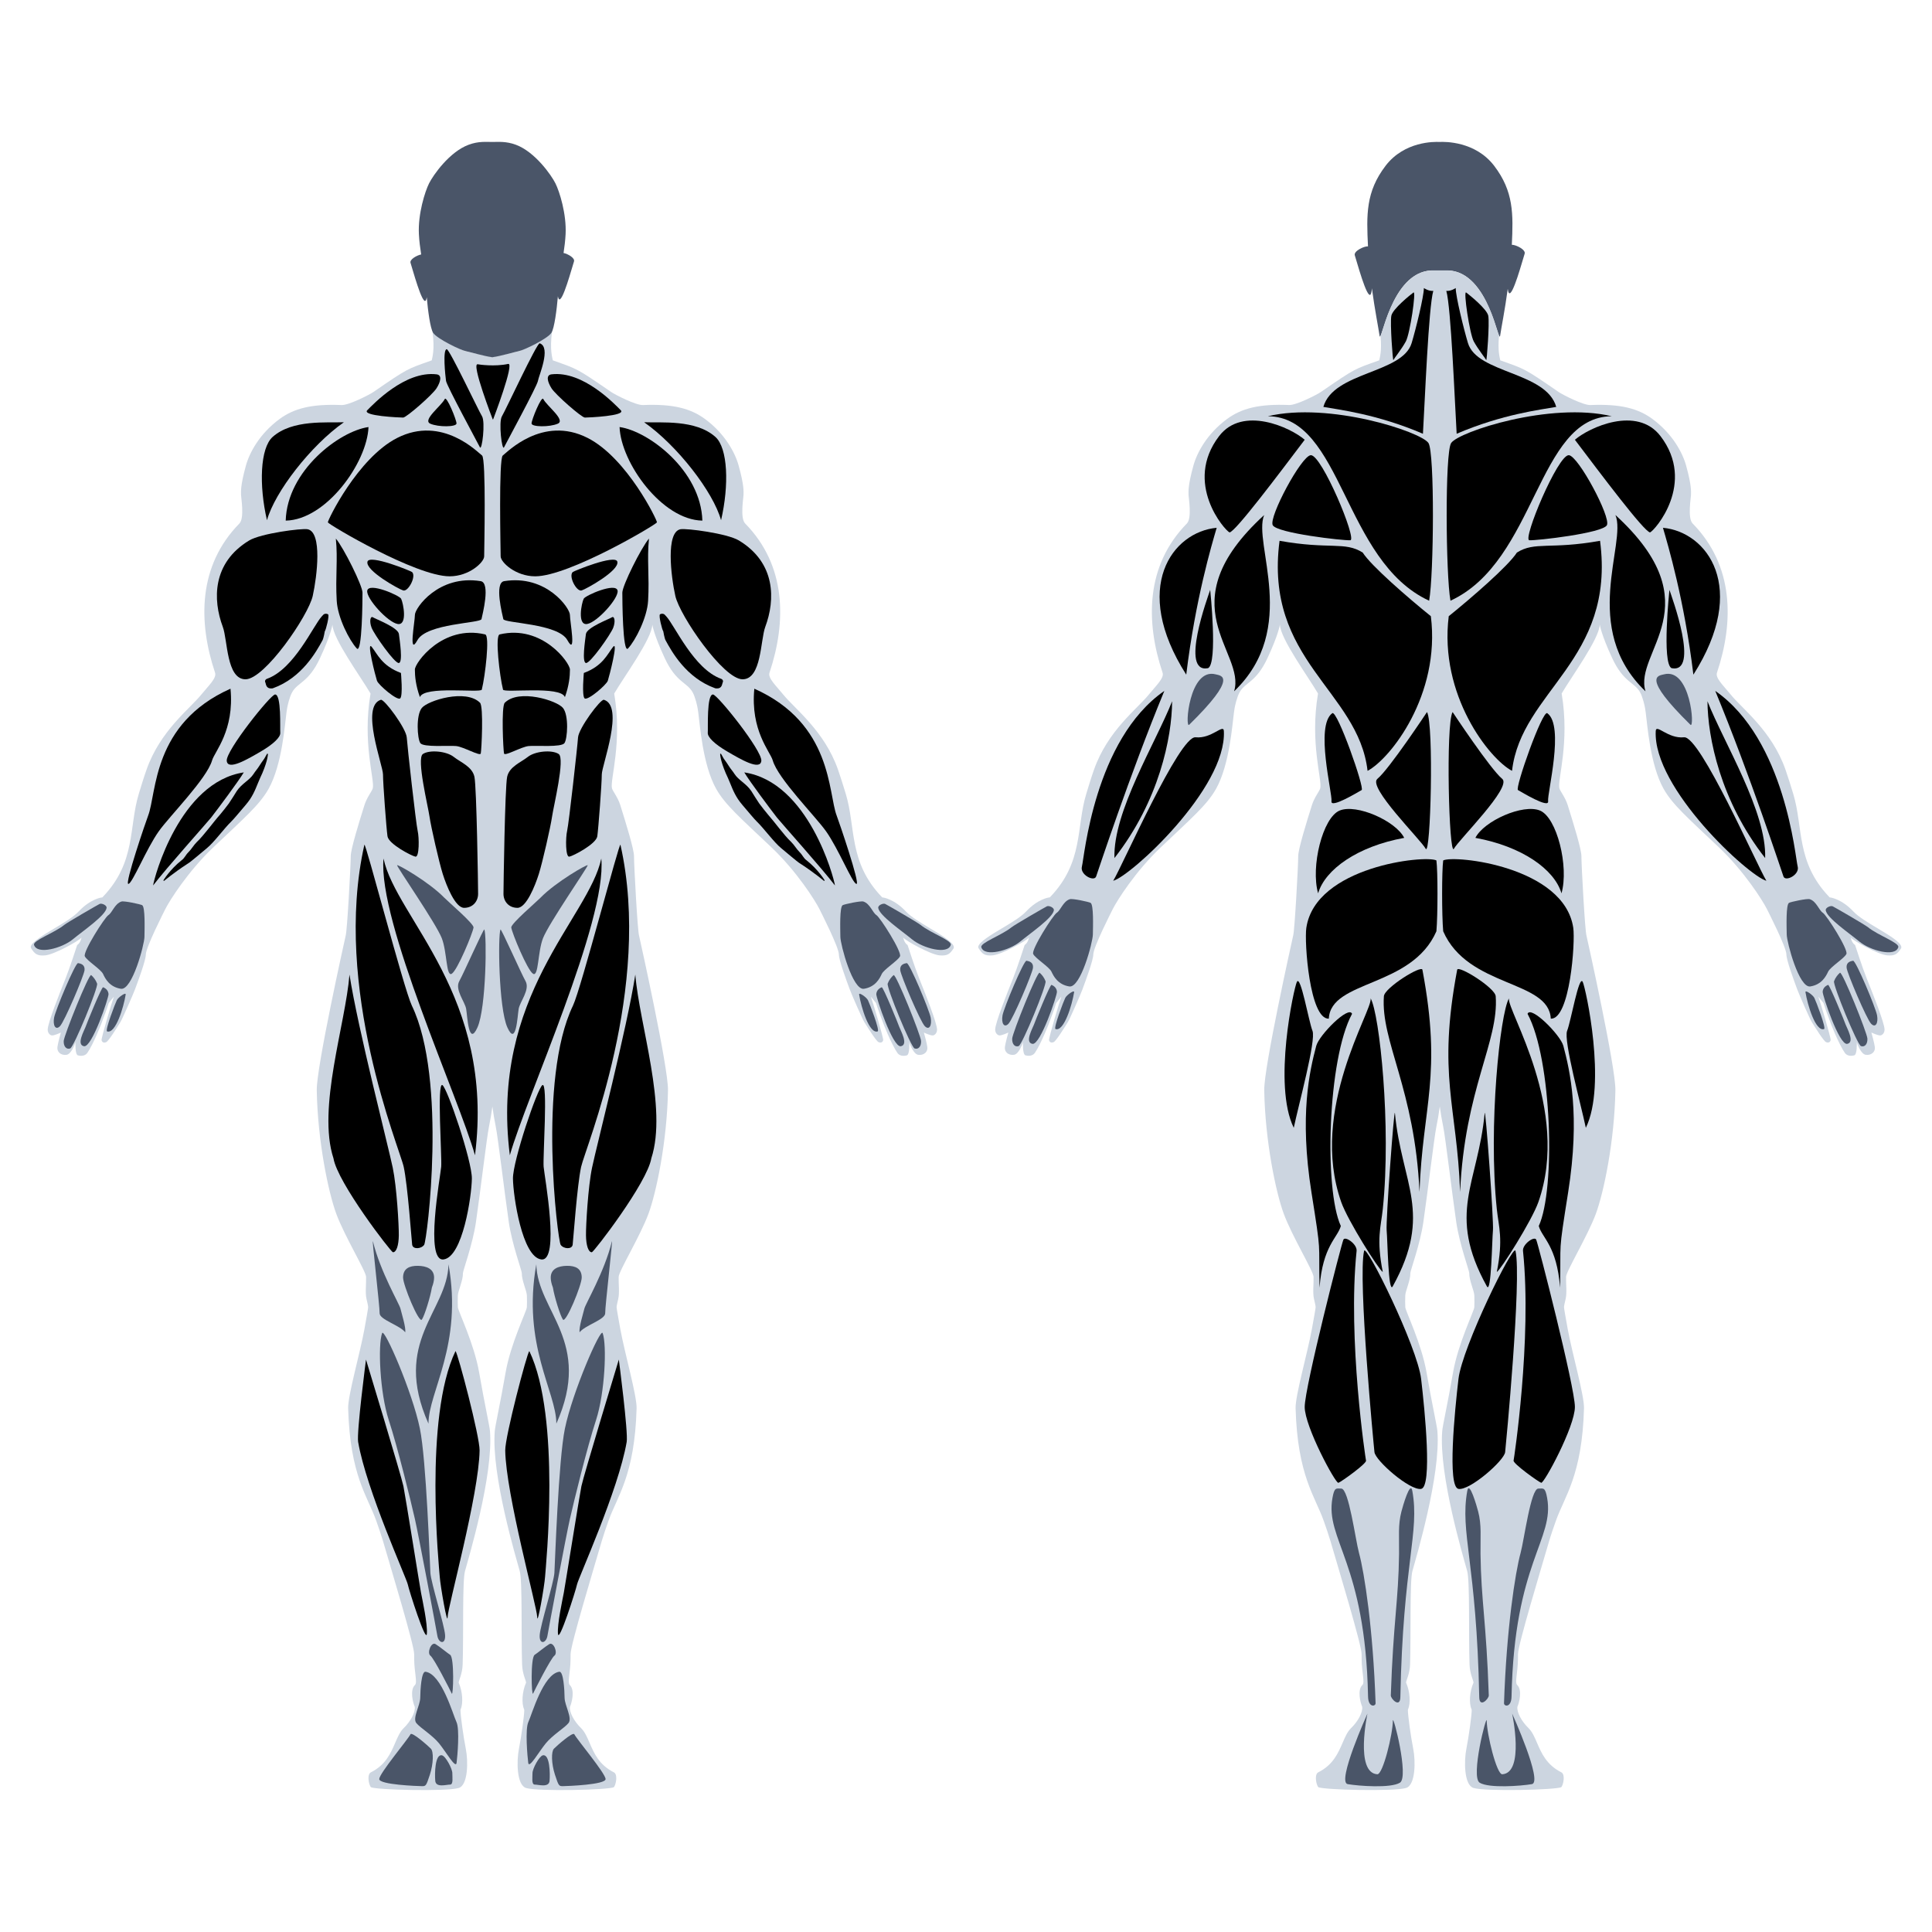 <?xml version="1.0" encoding="utf-8"?>
<!-- Generator: Adobe Illustrator 23.1.1, SVG Export Plug-In . SVG Version: 6.00 Build 0)  -->
<svg version="1.1" id="Layer_1" xmlns="http://www.w3.org/2000/svg" xmlns:xlink="http://www.w3.org/1999/xlink" x="0px" y="0px"
	 viewBox="0 0 595.28 595.28" style="enable-background:new 0 0 595.28 595.28;" xml:space="preserve">
<style type="text/css">
	.st0{fill:#CCD5E0;}
	.st1{fill:#4A5568;}
</style>
<g>
	<path class="st0" d="M293.86,291.63c-0.35-1.46-4.03-3.65-7.28-5.59c-2.89-1.73-5.88-3.51-7.45-5.19
		c-3.63-3.88-7.02-4.32-7.07-4.32l-0.21-0.01l-0.15-0.15c-10.33-10.77-7.96-21.49-11.12-31.82c-0.8-2.6-1.55-5.06-2.38-7.43
		c-4.22-11.98-13.29-18.69-16.86-23.1c-2.22-2.74-4.8-5.09-4.25-6.73c5.25-15.69,5.25-33-7.5-46c-1.61-1.64-0.5-8.04-0.5-8.75
		c0-1.05,0.25-2.75-1.5-9.08c-1.1-3.99-4.2-9.8-10.33-14.33c-4.46-3.29-9.88-4.72-19.17-4.33c-2.18,0.09-8.59-3.2-9.75-4
		c-10.85-7.46-10.25-7-18.01-9.77c-0.13-0.79-0.99-3.23-0.24-8.83c-2.63,1.77-8.98,5.77-10.15,6.01c-1.29,0.26-5.91,1.35-8.26,1.73
		c-2.34-0.38-6.97-1.48-8.26-1.73c-1.18-0.23-7.52-4.23-10.15-6.01c0.75,5.61-0.11,8.04-0.24,8.83c-7.76,2.77-7.16,2.31-18.01,9.77
		c-1.16,0.8-7.57,4.09-9.75,4c-9.29-0.39-14.71,1.04-19.17,4.33c-6.13,4.53-9.23,10.34-10.33,14.33c-1.75,6.33-1.5,8.03-1.5,9.08
		c0,0.71,1.11,7.11-0.5,8.75c-12.75,13-12.75,30.31-7.5,46c0.55,1.64-2.03,3.99-4.25,6.73c-3.57,4.41-12.65,11.12-16.86,23.1
		c-0.84,2.37-1.59,4.82-2.38,7.43c-3.16,10.33-0.79,21.05-11.12,31.82l-0.15,0.15l-0.21,0.01c-0.05,0-3.44,0.44-7.07,4.32
		c-1.57,1.68-4.56,3.47-7.45,5.19c-3.25,1.94-6.93,4.14-7.28,5.59c-0.05,0.2-0.02,0.37,0.08,0.53c1.09,1.72,1.84,2.45,4.39,2.2
		c2.7-0.26,10.15-4.35,11.15-5.47c0,0-0.3,1.64-1.34,2.29c-0.18,0.56-2.24,6.94-3.54,10.19l-0.31,0.78
		c-1.43,3.57-5.23,13.04-5.23,15.09c0,0.99,0.61,1.65,1.2,1.78c0.7,0.16,2.86-0.88,2.86-0.88c-0.01,0.03-0.91,3.18-1.07,4.48
		c-0.08,0.67,0.12,1.29,0.58,1.74c0.53,0.53,1.34,0.77,2.21,0.65c1.38-0.18,2.49-2.93,2.77-3.88c0,0-0.18,3.81,0.77,4.05
		c1.73,0.44,2.56-0.31,2.89-0.76c1.82-2.61,4.5-9.31,4.78-10.28c0,0,1.28-3.31,1.8-5.07l1.6-1.99c-0.51,1.36-3.84,12.47-3.8,13.41
		c0.1,0.34,0.26,0.56,0.49,0.66c0.25,0.12,0.59,0.1,0.95-0.06c0.73-0.31,3.27-4.41,4.11-5.76l0.27-0.43
		c0.6-0.97,3.92-8.54,4.45-9.97l0.24-0.64c0.78-2.09,3.14-8.47,3.14-10.2c0-2.22,5.61-13.21,6-14c1.3-2.6,6.98-11.61,14.83-19.06
		c9.5-9,14.23-13.06,17-18c4.19-7.51,5-19.97,5.5-23.5c0.07-0.52,0.14-0.96,0.2-1.33c0.1-0.61,0.69-3.39,1.55-4.92
		c1.76-3.13,5.07-2.96,8.58-10.5c3.42-7.33,3.83-10.33,3.83-10.33c0.13,4.36,8.64,15.95,11.74,21.24
		c-2.58,15.26,1.34,26.6,0.69,29.19c-0.22,0.88-1.81,2.77-2.56,5.17c-1.69,5.39-4.23,13.55-4.23,15.76c0,2.99-1.11,23.14-1.56,24.48
		c-0.38,1.67-9.04,40.59-8.91,47.66c0.28,15.81,3.62,31.53,6,38c2.56,6.96,9.15,17.7,9.2,19.49c0.06,2.24-0.32,4.9,0.14,6.83
		c0.28,1.2,0.49,2.07,0.49,2.53c0,0.33-0.54,3.41-1.16,6.81c-1.38,7.49-5.11,20.44-5,24.33c0.59,20.75,6.02,27.13,8.67,34.67
		c0.77,2.19,1.49,4.25,2.08,6.25c2.6,8.92,9.59,31.96,9.59,34.8c0,0.46,0,0.98,0.01,1.54c0.04,4.13,1.01,7.11,0.27,7.94
		c-1.73,1.57-0.58,5.68-0.14,6.63l0.05,0.15c0.23,1.61-1.24,4.43-3.43,6.55c-1.13,1.1-1.84,2.75-2.6,4.51
		c-1.38,3.2-2.93,6.82-7.53,9.12c-0.31,0.16-0.52,0.5-0.63,1.01c-0.25,1.21,0.19,2.96,0.66,3.54c1.41,0.85,23.47,1.39,27.08,0.25
		c2.88-0.91,2.94-8.24,2.17-12.09c-0.74-3.69-1.64-10.25-1.64-11.91l0.05-0.23c0.83-1.84,0.59-5.47-0.55-8.09l-0.05-0.12l0.01-0.13
		c0.04-0.6,1.11-2.63,1.21-5.45c0.31-8.98-0.13-25.69,0.72-28.79c1.05-3.84,8.8-29.55,7.7-43.16c-0.14-1.67-1.67-8.39-3.33-18
		c-1.55-8.97-6.47-18.9-6.56-20.15c-0.07-0.96-0.04-2.11-0.01-3.56c0.03-1.49,1.63-4.71,1.57-6.96c0-0.75,3.02-8.93,4-15.66
		c1.37-9.43,3.33-26.05,4-29.33c0.45-2.17,0.8-4.31,1.07-6.36c0.28,2.06,0.63,4.19,1.07,6.36c0.67,3.29,2.63,19.9,4,29.33
		c0.98,6.74,4,14.91,4,15.66c-0.05,2.25,1.54,5.47,1.57,6.96c0.03,1.46,0.05,2.6-0.01,3.56c-0.09,1.25-5.01,11.18-6.56,20.15
		c-1.66,9.61-3.2,16.33-3.33,18c-1.1,13.61,6.65,39.32,7.7,43.16c0.84,3.1,0.41,19.81,0.72,28.79c0.1,2.82,1.16,4.85,1.21,5.45
		l0.01,0.13l-0.05,0.12c-1.14,2.63-1.38,6.26-0.55,8.09l0.05,0.23c0,1.65-0.91,8.22-1.64,11.91c-0.77,3.85-0.7,11.18,2.17,12.09
		c3.6,1.14,25.67,0.6,27.08-0.25c0.47-0.58,0.91-2.33,0.66-3.54c-0.11-0.52-0.32-0.86-0.63-1.01c-4.59-2.3-6.15-5.92-7.53-9.12
		c-0.75-1.75-1.47-3.4-2.6-4.51c-2.19-2.12-3.66-4.94-3.43-6.55l0.05-0.15c0.44-0.95,1.59-5.06-0.14-6.63
		c-0.74-0.83,0.23-3.82,0.27-7.94c0-0.56,0.01-1.08,0.01-1.54c0-2.84,6.99-25.88,9.59-34.8c0.59-2,1.31-4.07,2.08-6.25
		c2.65-7.54,8.08-13.92,8.67-34.67c0.11-3.9-3.62-16.85-5-24.33c-0.62-3.4-1.16-6.47-1.16-6.81c0-0.46,0.21-1.33,0.49-2.53
		c0.46-1.94,0.09-4.59,0.14-6.83c0.05-1.8,6.63-12.54,9.2-19.49c2.38-6.47,5.72-22.19,6-38c0.13-7.07-8.53-45.99-8.91-47.66
		c-0.45-1.34-1.56-21.5-1.56-24.48c0-2.21-2.55-10.36-4.23-15.76c-0.75-2.4-2.34-4.29-2.56-5.17c-0.65-2.59,3.27-13.93,0.69-29.19
		c3.1-5.29,11.61-16.87,11.74-21.24c0,0,0.42,3,3.83,10.33c3.51,7.54,6.82,7.37,8.58,10.5c0.86,1.53,1.45,4.32,1.55,4.92
		c0.06,0.36,0.12,0.81,0.2,1.33c0.5,3.53,1.31,15.99,5.5,23.5c2.77,4.94,7.5,9,17,18c7.86,7.45,13.53,16.46,14.83,19.06
		c0.39,0.79,6,11.78,6,14c0,1.74,2.36,8.11,3.14,10.2l0.24,0.64c0.52,1.44,3.84,9.01,4.45,9.97l0.27,0.43
		c0.84,1.35,3.39,5.44,4.11,5.76c0.37,0.16,0.71,0.18,0.95,0.06c0.23-0.1,0.39-0.33,0.49-0.66c0.04-0.94-3.29-12.05-3.8-13.41
		l1.6,1.99c0.51,1.76,1.8,5.07,1.8,5.07c0.28,0.97,2.96,7.67,4.78,10.28c0.32,0.46,1.16,1.21,2.89,0.76
		c0.96-0.25,0.77-4.05,0.77-4.05c0.28,0.95,1.4,3.7,2.77,3.88c0.87,0.12,1.67-0.12,2.21-0.65c0.46-0.45,0.66-1.07,0.58-1.74
		c-0.16-1.3-1.06-4.45-1.07-4.48c0,0,2.16,1.04,2.86,0.88c0.6-0.14,1.2-0.79,1.2-1.78c0-2.05-3.8-11.53-5.23-15.09l-0.31-0.78
		c-1.3-3.25-3.36-9.63-3.54-10.19c-1.04-0.64-1.34-2.29-1.34-2.29c1,1.12,8.46,5.21,11.15,5.47c2.55,0.24,3.3-0.49,4.39-2.2
		C293.88,291.99,293.91,291.83,293.86,291.63z M151.44,110.06c-0.05,0-0.09,0-0.1,0h0.05C151.41,110.06,151.42,110.06,151.44,110.06
		z M151.5,110.06l0.17-0.01l0.17,0.01c-0.06,0-0.11,0-0.17,0C151.62,110.06,151.56,110.06,151.5,110.06z M152,110.06
		c-0.01,0-0.05,0-0.1,0c0.01,0,0.03,0,0.05,0H152z"/>
	<path class="st1" d="M173.64,77.95c0.29-1.89,0.53-3.87,0.63-5.79c0.31-6.27-1.88-13.16-3.13-15.66
		c-1.25-2.51-6.27-9.71-12.22-11.91c-3.03-1.11-5.38-0.85-7.25-0.85s-4.23-0.27-7.25,0.85c-5.96,2.19-10.96,9.4-12.22,11.91
		c-1.25,2.5-3.45,9.4-3.13,15.66c0.1,2.07,0.38,4.21,0.7,6.24c-1.39,0.29-3.64,1.56-3.27,2.62c0.5,1.46,3.62,13.19,4.7,11.55
		c0.13-0.2,0.22-0.54,0.29-0.99c0.35,4.03,1.08,9.63,1.97,10.97c1.25,1.88,8.46,5.33,10.03,5.64c1.42,0.29,5.93,1.6,7.92,1.83v0.05
		c0.07,0,0.18-0.02,0.27-0.02c0.08,0,0.2,0.02,0.27,0.02v-0.05c1.99-0.23,6.5-1.54,7.92-1.83c1.57-0.31,8.77-3.76,10.03-5.64
		c0.91-1.37,1.66-7.23,2-11.28c0.06,0.37,0.15,0.66,0.26,0.83c1.08,1.64,4.19-10.1,4.7-11.55C177.2,79.5,175.04,78.26,173.64,77.95z
		"/>
	<g>
		<g id="hands">
			<path class="st1" d="M259.65,278.89c-0.99,0.5-0.75,7.38-0.72,9.79c0.04,2.41,3.78,16.52,7.26,15.98
				c3.48-0.55,4.82-3.08,5.48-4.54c0.67-1.45,4.97-4.1,5.63-5.45s-6.07-11.95-7.26-12.71c-1.19-0.76-1.95-3.51-4.01-4.18
				C265.2,277.51,260.24,278.59,259.65,278.89z"/>
			<path class="st1" d="M270.6,279.76c-0.13-0.87,1.54-1.53,2.13-1.25s9.98,5.7,10.94,6.49c3.01,2.45,9.69,4.77,9.28,6.14
				c-0.95,3.13-8.64,1-11.92-1.7C277.75,286.73,270.95,282.11,270.6,279.76z"/>
			<path class="st1" d="M279.37,296.75c-0.76,0.12-2.17,0.45-1.99,2.17c0.17,1.72,6.19,15.86,7.56,17.25
				c1.37,1.4,2.25-0.23,1.82-2.61C286.32,311.18,280.24,296.62,279.37,296.75z"/>
			<path class="st1" d="M275.33,300.45c-0.62,0.52-1.41,1.48-1.82,2.61c-0.42,1.13,7.14,19.55,8.28,19.98
				c1.14,0.41,2.08-0.57,2.01-2.28C283.73,319.05,276.02,299.87,275.33,300.45z"/>
			<path class="st1" d="M271.67,304.19c-0.89,0.35-1.58,1.04-1.67,2.09c-0.09,1.06,5.07,16.5,7.55,16.08
				c2.48-0.43-0.11-4.91-0.45-5.9C276.77,315.48,272.11,304.01,271.67,304.19z"/>
			<path class="st1" d="M264.71,306.45c-0.14-0.89,2.27,0.83,2.72,1.72c0.46,0.89,3.74,9.39,3,9.62
				C267.81,318.64,265.34,310.34,264.71,306.45z"/>
			<path class="st1" d="M43.79,278.89c0.99,0.5,0.75,7.38,0.72,9.79c-0.04,2.41-3.78,16.52-7.26,15.98
				c-3.48-0.55-4.82-3.08-5.48-4.54c-0.67-1.45-4.97-4.1-5.63-5.45c-0.66-1.35,6.07-11.95,7.26-12.71c1.19-0.76,1.95-3.51,4.01-4.18
				C38.23,277.51,43.19,278.59,43.79,278.89z"/>
			<path class="st1" d="M32.84,279.76c0.13-0.87-1.54-1.53-2.13-1.25s-9.98,5.7-10.94,6.49c-3.01,2.45-9.69,4.77-9.28,6.14
				c0.95,3.13,8.64,1,11.92-1.7C25.69,286.73,32.49,282.11,32.84,279.76z"/>
			<path class="st1" d="M24.06,296.75c0.76,0.12,2.17,0.45,1.99,2.17c-0.17,1.72-6.19,15.86-7.56,17.25
				c-1.37,1.4-2.25-0.23-1.82-2.61C17.11,311.18,23.2,296.62,24.06,296.75z"/>
			<path class="st1" d="M28.1,300.45c0.62,0.52,1.41,1.48,1.82,2.61c0.42,1.13-7.14,19.55-8.28,19.98
				c-1.14,0.41-2.08-0.57-2.01-2.28C19.71,319.05,27.42,299.87,28.1,300.45z"/>
			<path class="st1" d="M31.77,304.19c0.89,0.35,1.58,1.04,1.67,2.09c0.09,1.06-5.07,16.5-7.55,16.08c-2.48-0.43,0.11-4.91,0.45-5.9
				C26.67,315.48,31.32,304.01,31.77,304.19z"/>
			<path class="st1" d="M38.72,306.45c0.14-0.89-2.27,0.83-2.72,1.72c-0.46,0.89-3.74,9.39-3,9.62
				C35.62,318.64,38.1,310.34,38.72,306.45z"/>
		</g>
		<g id="deltoids-front">
			<path d="M198.47,130.1c5.22,0.22,15.86-0.91,21.95,4.52c3.87,3.45,4.25,14.92,1.75,25.67
				C219.78,151.59,208.69,137.27,198.47,130.1z"/>
			<path d="M190.9,131.58c8.92,1.24,25.06,13.42,25.51,28.83C203.97,160.2,191.31,142.57,190.9,131.58z"/>
			<path d="M105.96,130.1c-5.22,0.22-15.86-0.91-21.95,4.52c-3.87,3.45-4.25,14.92-1.75,25.67
				C84.66,151.59,95.75,137.27,105.96,130.1z"/>
			<path d="M113.54,131.58c-8.92,1.24-25.06,13.42-25.51,28.83C100.47,160.2,113.12,142.57,113.54,131.58z"/>
		</g>
		<g id="chest">
			<path id="chest-right" d="M154.92,140.34c1.14-0.78,12.18-12.52,26.17-5.39c12.17,6.21,21.49,25.51,21.33,26
				c-0.22,0.67-27.08,16.62-37.51,16.62c-6.09,0-10.65-4.36-10.65-6.15C154.26,169.64,153.61,141.23,154.92,140.34z"/>
			<path id="chest-left" d="M148.52,140.34c-1.14-0.78-12.18-12.52-26.17-5.39c-12.17,6.21-21.49,25.51-21.33,26
				c0.22,0.67,27.08,16.62,37.51,16.62c6.09,0,10.65-4.36,10.65-6.15C149.18,169.64,149.83,141.23,148.52,140.34z"/>
		</g>
		<g id="biceps">
			<path id="biceps-right-2" d="M209.65,163.07c1.78-0.36,14.41,1.28,18.02,3.46c11.38,6.88,11.25,18.25,8.12,26.62
				c-1.51,4.04-1.1,16.15-7,16.15s-19.34-19.56-20.71-25.69C206.72,177.49,205.11,163.97,209.65,163.07z"/>
			<path id="biceps-right-1" d="M220.9,212.11c-0.19,0.03-0.39,0.01-0.58-0.06c-8.89-3.21-13.34-11.25-15.26-14.79
				c-0.34-0.62-0.69-2.74-0.69-2.74c-0.35-0.37-1.49-4.92-1.02-5.22c0.46-0.31,1.12-0.26,1.47,0.11l0.46,0.49
				c2.65,2.86,8.47,16.21,16.9,19.25c0.52,0.19,0.74,0.7,0.49,1.14C222.49,210.59,222.55,212.16,220.9,212.11z"/>
			<path id="biceps-left-2" d="M94.79,163.07c-1.78-0.36-14.41,1.28-18.02,3.46c-11.38,6.88-11.25,18.25-8.12,26.62
				c1.51,4.04,1.1,16.15,7,16.15s19.34-19.56,20.71-25.69C97.71,177.49,99.33,163.97,94.79,163.07z"/>
			<path id="biceps-left-1" d="M83.54,212.11c0.19,0.03,0.39,0.01,0.58-0.06c8.89-3.21,13.34-11.25,15.26-14.79
				c0.34-0.62,0.69-2.74,0.69-2.74c0.35-0.37,1.49-4.92,1.02-5.22c-0.46-0.31-1.12-0.26-1.47,0.11l-0.46,0.49
				c-2.65,2.86-8.47,16.21-16.9,19.25c-0.52,0.19-0.74,0.7-0.49,1.14C81.94,210.59,81.89,212.16,83.54,212.11z"/>
		</g>
		<g id="forearms-front">
			<path id="forearm-4-right" d="M232.42,212.2c-1.25,12.88,4.89,19.37,5.67,22.08c1.62,5.66,13.12,17.18,16.44,21.87
				c3.86,5.46,8.07,15.98,9.35,16.2s-5.44-19.37-6.08-21.03C255.12,244.39,256.55,222.95,232.42,212.2z"/>
			<path id="forearm-3-right" d="M219.68,213.98c1.39,0.02,15.19,17.3,14.9,20.44c-0.3,3.14-6.48-0.53-10.44-2.84
				c-3.97-2.31-6.18-4.47-6.06-5.82C218.2,224.42,217.69,213.95,219.68,213.98z"/>
			<path id="forearm-2-right" d="M229.32,237.99c19.77,2.96,27.63,32.44,27.94,34.83c-3.88-5.12-16.8-19.55-17.86-20.9
				C237.27,249.18,231.13,240.97,229.32,237.99z"/>
			<path id="forearm-1-right" d="M222.16,232.27c0,0,0.1,0.17,0.28,0.48c0.21,0.29,0.38,0.81,0.8,1.33
				c0.39,0.53,0.84,1.18,1.32,1.93c0.44,0.75,1.17,1.54,1.77,2.48c1.2,1.89,3.61,2.93,5.16,5.25c0.72,1.2,1.63,2.59,2.44,3.82
				c0.87,1.18,1.75,2.27,2.7,3.42c1.99,2.23,5.04,6.49,7.12,8.41c1.01,0.99,1.68,2.25,2.61,3.16c0.93,0.9,1.19,1.83,2.12,2.5
				c3.6,2.85,5.57,6.13,5.57,6.13c0.06,0.03,0.06,0.11,0.01,0.18c-0.05,0.06-0.5-0.03-0.2,0.04c0,0-3.03-2.54-6.95-5.09
				c-1.02-0.6-1.93-1.44-2.97-2.27c-1.01-0.85-2.08-1.74-3.19-2.66c-2.26-1.82-5.35-6.11-7.56-8.25c-1.08-1.08-2-2.29-3-3.41
				c-0.96-1.15-1.96-2.24-2.76-3.42c-1.58-2.38-2.18-4.47-3.13-6.57c-0.99-2.04-1.66-3.94-2.02-5.25c-0.35-1.3-0.39-2.1-0.39-2.1
				c0-0.07,0.06-0.14,0.13-0.16C222.08,232.2,222.13,232.23,222.16,232.27z"/>
			<path id="forearm-4-left" d="M71.02,212.2c1.25,12.88-4.89,19.37-5.67,22.08c-1.62,5.66-13.12,17.18-16.44,21.87
				c-3.86,5.46-8.07,15.98-9.35,16.2s5.44-19.37,6.08-21.03C48.32,244.39,46.89,222.95,71.02,212.2z"/>
			<path id="forearm-3-left" d="M84.76,213.98c-1.39,0.02-15.19,17.3-14.9,20.44c0.3,3.14,6.48-0.53,10.44-2.84
				c3.97-2.31,6.18-4.47,6.06-5.82C86.23,224.42,86.75,213.95,84.76,213.98z"/>
			<path id="forearm-2-left" d="M75.12,237.99c-19.77,2.96-27.63,32.44-27.94,34.83c3.88-5.12,16.8-19.55,17.86-20.9
				C67.17,249.18,73.3,240.97,75.12,237.99z"/>
			<path id="forearm-1-left" d="M82.42,232.22c0.07,0.02,0.14,0.09,0.13,0.16c0,0-0.04,0.8-0.39,2.1
				c-0.36,1.31-1.03,3.22-2.02,5.25c-0.95,2.09-1.55,4.19-3.13,6.57c-0.8,1.18-1.81,2.27-2.76,3.42c-1,1.12-1.92,2.33-3,3.41
				c-2.21,2.13-5.3,6.43-7.56,8.25c-1.11,0.92-2.18,1.82-3.19,2.66c-1.04,0.83-1.95,1.67-2.97,2.27c-3.92,2.54-6.95,5.09-6.95,5.09
				c0.3-0.07-0.15,0.01-0.2-0.04c-0.05-0.06-0.05-0.14,0.01-0.18c0,0,1.97-3.28,5.57-6.13c0.94-0.67,1.19-1.59,2.12-2.5
				c0.92-0.9,1.6-2.17,2.61-3.16c2.07-1.93,5.12-6.18,7.12-8.41c0.95-1.15,1.84-2.24,2.7-3.42c0.81-1.23,1.72-2.62,2.44-3.82
				c1.55-2.32,3.96-3.36,5.16-5.25c0.6-0.94,1.33-1.73,1.77-2.48c0.47-0.74,0.92-1.39,1.32-1.93c0.41-0.52,0.59-1.04,0.8-1.33
				c0.18-0.31,0.28-0.48,0.28-0.48C82.3,232.23,82.36,232.2,82.42,232.22z"/>
		</g>
		<g id="trapezius-front">
			<path id="trapezius-right" d="M169.91,115.34c9.76-1.18,19.6,9.3,21.36,11.06s-10.05,2.26-11.06,2.26
				c-1,0-9.05-7.04-10.3-9.05C168.66,117.6,168.17,115.55,169.91,115.34z"/>
			<path id="trapezius-left" d="M134.52,115.34c-9.76-1.18-19.6,9.3-21.36,11.06s10.05,2.26,11.06,2.26
				c1,0,9.05-7.04,10.3-9.05C135.78,117.6,136.27,115.55,134.52,115.34z"/>
		</g>
		<g id="neck-front">
			<path d="M156.58,112.13c-4.13,0.9-9.04,0.19-9.36,0.11c-2.19-0.55,4.64,17.09,4.64,17.09l0.05-0.28l0.03,0.17
				C151.95,129.23,158.65,111.68,156.58,112.13z"/>
			<path d="M167.4,122.95c1.07,2.13,6.97,6.48,4.47,7.59c-2.51,1.11-8.09,1.04-8.09-0.07S166.84,121.83,167.4,122.95z"
				/>
			<path d="M166.3,105.78c3.62,1.25-0.34,10.08-0.56,11.6s-9.78,19.12-10.43,20.43c-0.65,1.3-1.74-7.82-0.65-9.56
				C155.74,126.5,165.47,105.5,166.3,105.78z"/>
			<path d="M137.65,107.6c-1.3,0-0.44,8.25-0.22,9.77s9.78,19.12,10.43,20.43c0.65,1.3,1.74-7.82,0.65-9.56
				C147.42,126.5,138.52,107.6,137.65,107.6z"/>
			<path d="M137.04,122.95c-1.07,2.13-6.97,6.48-4.47,7.59c2.51,1.11,8.09,1.04,8.09-0.07S137.59,121.83,137.04,122.95z
				"/>
		</g>
		<g id="abs-front">
			<path id="abs-9-right" d="M155.34,179.06c-3.13,0.5-0.52,10.39-0.26,11.69c0.26,1.3,16.88,1.3,19.74,6.49
				s0.78-5.72,0.78-7.79C175.6,187.37,168.33,176.98,155.34,179.06z"/>
			<path id="abs-8-right" d="M153.96,195.47c-1.51,0.35,0,12.89,1.03,17.01c0.28,1.12,17.79-1.29,19.07,2.32
				c1.29-3.61,1.55-6.44,1.55-8.5S167.11,192.38,153.96,195.47z"/>
			<path id="abs-7-right" d="M155.53,216.53c-1.14,1.14-0.46,14.72-0.23,15.64c0.23,0.92,5.29-2.07,7.59-2.3
				s10.12,0.46,11.04-0.92s1.38-8.51-0.46-10.81C171.63,215.84,159.9,212.16,155.53,216.53z"/>
			<path id="abs-6-right" d="M162.61,233.23c-2.07,1.65-5.67,2.95-6.35,6.12c-0.68,3.18-1.13,33.79-1.13,36.06
				c0,2.27,1.59,4.31,4.31,4.31s5.44-6.81,6.58-10.43c1.14-3.63,3.63-14.51,4.08-17.69c0.45-3.18,4.08-17.92,2.04-19.28
				C170.09,230.96,164.88,231.41,162.61,233.23z"/>
			<path id="abs-5-right" d="M178.1,227.24c-0.16,2.6-2.84,26.54-3.35,28.71c-0.51,2.17-0.53,8.22,0.67,8
				c1.19-0.22,8.29-3.9,8.62-6.29c0.34-2.39,1.38-16.21,1.38-19.04c0-2.82,7.04-21,0.67-23
				C185.06,215.29,178.27,224.42,178.1,227.24z"/>
			<path id="abs-4-right" d="M179.89,207.35c0,0-0.65,6.95,0.22,7.82c0.87,0.87,6.74-4.13,7.17-5.43
				c0.43-1.3,3.34-12.57,1.6-10.4C187.15,201.52,185.76,205.18,179.89,207.35z"/>
			<path id="abs-3-right" d="M180.53,195.36c-0.25,2.04-1.28,8.67,0,8.92c1.27,0.26,7.65-8.84,8.42-10.88
				c0.77-2.04,0.34-3.71-0.43-3.19C187.76,190.72,180.79,193.32,180.53,195.36z"/>
			<path id="abs-2-right" d="M179.85,184.48c-0.69,1.38-2.03,8.29,1.06,7.78c3.09-0.52,9.75-7.91,9.38-10.25
				C189.85,179.31,180.37,183.45,179.85,184.48z"/>
			<path id="abs-1-right" d="M176.46,176.26c-1.36,1.33,1.2,6.13,2.74,5.67c1.37-0.41,11.7-6.11,11.01-8.87
				C189.63,170.69,176.77,175.96,176.46,176.26z"/>
			<path id="abs-9-left" d="M148.1,179.06c3.13,0.5,0.52,10.39,0.26,11.69c-0.26,1.3-16.88,1.3-19.74,6.49
				s-0.78-5.72-0.78-7.79C127.84,187.37,135.11,176.98,148.1,179.06z"/>
			<path id="abs-8-left" d="M149.48,195.47c1.51,0.35,0,12.89-1.03,17.01c-0.28,1.12-17.79-1.29-19.07,2.32
				c-1.29-3.61-1.55-6.44-1.55-8.5S136.33,192.38,149.48,195.47z"/>
			<path id="abs-7-left" d="M147.9,216.53c1.14,1.14,0.46,14.72,0.23,15.64c-0.23,0.92-5.29-2.07-7.59-2.3
				s-10.12,0.46-11.04-0.92s-1.38-8.51,0.46-10.81C131.81,215.84,143.53,212.16,147.9,216.53z"/>
			<path id="abs-6-left" d="M139.83,233.23c2.07,1.65,5.67,2.95,6.35,6.12c0.68,3.18,1.13,33.79,1.13,36.06
				c0,2.27-1.59,4.31-4.31,4.31s-5.44-6.81-6.58-10.43c-1.14-3.63-3.63-14.51-4.08-17.69c-0.45-3.18-4.08-17.92-2.04-19.28
				C132.34,230.96,137.56,231.41,139.83,233.23z"/>
			<path id="abs-5-left" d="M125.33,227.24c0.16,2.6,2.84,26.54,3.35,28.71c0.51,2.17,0.53,8.22-0.67,8
				c-1.19-0.22-8.29-3.9-8.62-6.29c-0.34-2.39-1.38-16.21-1.38-19.04c0-2.82-7.04-21-0.67-23
				C118.37,215.29,125.16,224.42,125.33,227.24z"/>
			<path id="abs-4-left" d="M123.54,207.35c0,0,0.65,6.95-0.22,7.82c-0.87,0.87-6.74-4.13-7.17-5.43
				c-0.44-1.3-3.34-12.57-1.6-10.4C116.29,201.52,117.68,205.18,123.54,207.35z"/>
			<path id="abs-3-left" d="M122.91,195.36c0.25,2.04,1.28,8.67,0,8.92c-1.27,0.26-7.65-8.84-8.42-10.88
				c-0.77-2.04-0.34-3.71,0.43-3.19C115.68,190.72,122.65,193.32,122.91,195.36z"/>
			<path id="abs-2-left" d="M123.59,184.48c0.69,1.38,2.03,8.29-1.06,7.78c-3.09-0.52-9.75-7.91-9.38-10.25
				C113.59,179.31,123.07,183.45,123.59,184.48z"/>
			<path id="abs-1-left" d="M126.97,176.26c1.36,1.33-1.2,6.13-2.74,5.67c-1.37-0.41-11.7-6.11-11.01-8.87
				C113.81,170.69,126.67,175.96,126.97,176.26z"/>
		</g>
		<g id="lats-front">
			<path id="last-right" d="M199.96,165.94c-2.46,2.94-8.21,14.49-8.21,16.67c0,1.81,0.08,19.01,1.76,17.19
				c2.33-2.52,5.89-9.53,6.18-14.68C200.13,177.51,199.3,172.48,199.96,165.94z"/>
			<path id="lats-left" d="M103.48,165.94c2.46,2.94,8.21,14.49,8.21,16.67c0,1.81-0.08,19.01-1.76,17.19
				c-2.33-2.52-5.89-9.53-6.18-14.68C103.31,177.51,104.14,172.48,103.48,165.94z"/>
		</g>
		<g id="groin">
			<path class="st1" d="M154.21,286.39c-0.8,1.65-0.6,24.13,2.12,30.18s3.1-3.47,3.48-5.71c0.38-2.23,3.57-5.93,2.12-8.55
				C160.47,299.7,154.41,285.98,154.21,286.39z"/>
			<path class="st1" d="M166.55,276.59c-1.22,1.26-9.18,8.04-9.02,9.19c0.24,1.74,4.96,13.19,6.71,14.25s1.41-6.7,3.07-10.96
				c1.77-4.55,13.78-21.85,13.77-22.47C181.08,266.14,171.28,271.72,166.55,276.59z"/>
			<path class="st1" d="M149.23,286.39c0.8,1.65,0.6,24.13-2.12,30.18s-3.1-3.47-3.48-5.71c-0.38-2.23-3.57-5.93-2.12-8.55
				C142.96,299.7,149.03,285.98,149.23,286.39z"/>
			<path class="st1" d="M136.88,276.59c1.22,1.26,9.18,8.04,9.02,9.19c-0.24,1.74-4.96,13.19-6.71,14.25s-1.41-6.7-3.07-10.96
				c-1.77-4.55-13.78-21.85-13.77-22.47C122.36,266.14,132.15,271.72,136.88,276.59z"/>
		</g>
		<g id="quadriceps">
			<path id="quadriceps-right-4" d="M185.27,264.53c1.78,19.32-23.18,73.67-28.18,91.42
				C150.88,306.74,181.38,282.91,185.27,264.53z"/>
			<path id="quadriceps-right-3" d="M176.55,309.83c2.45-5.08,14.34-50.78,14.62-49.54
				c9.94,44.12-10.9,93.58-12.12,99.25c-1.23,5.67-2.41,22.44-2.6,23.96c-0.2,1.53-2.81,1.34-3.7,0.05
				C171.86,382.25,165.57,332.57,176.55,309.83z"/>
			<path id="quadriceps-right-2" d="M195.75,300.28c-2.58,16.6-11.94,52.83-13.33,59.5
				c-1.23,5.87-1.91,17.83-1.87,20.87c0.04,3.04,0.72,5.21,1.81,5.19c0.57-0.01,17.08-21.43,18.32-28.94
				C205.75,341.4,196.97,315.58,195.75,300.28z"/>
			<path id="quadriceps-right-1" d="M167.13,334.33c1.73-1.01,0.11,22.12,0.37,25.16s5.13,29.35-0.75,28.56
				s-8.63-19.47-8.7-24.9C157.98,357.72,165.62,335.22,167.13,334.33z"/>
			<path id="quadriceps-left-4" d="M118.17,264.53c-1.78,19.32,23.18,73.67,28.18,91.42
				C152.56,306.74,122.06,282.91,118.17,264.53z"/>
			<path id="quadriceps-left-3" d="M126.89,309.83c-2.45-5.08-14.34-50.78-14.62-49.54
				c-9.94,44.12,10.9,93.58,12.12,99.25c1.23,5.67,2.41,22.44,2.6,23.96c0.2,1.53,2.81,1.34,3.7,0.05
				C131.57,382.25,137.86,332.57,126.89,309.83z"/>
			<path id="quadriceps-left-2" d="M107.68,300.28c2.58,16.6,11.94,52.83,13.33,59.5c1.23,5.87,1.91,17.83,1.87,20.87
				s-0.72,5.21-1.81,5.19c-0.57-0.01-17.08-21.43-18.32-28.94C97.68,341.4,106.47,315.58,107.68,300.28z"/>
			<path id="quadriceps-left-1" d="M136.31,334.33c-1.73-1.01-0.11,22.12-0.37,25.16s-5.13,29.35,0.75,28.56
				s8.63-19.47,8.7-24.9C145.46,357.72,137.82,335.22,136.31,334.33z"/>
		</g>
		<g id="calves-front">
			<path id="calves-right-2" d="M163.09,416.28c-0.76,0.78-7.48,26.36-7.42,30.62c0.2,13.5,9.81,48.28,9.85,51.32
				c0.04,3.04,2.25-9.62,2.43-12.45C168.13,482.96,172.9,436.74,163.09,416.28z"/>
			<path id="calves-right-1" d="M190.67,418.91c0,0,2.93,22.39,2.42,25.38c-2.54,14.79-14.88,41.91-15.29,43.87
				c-0.41,1.96-5.62,18.29-5.88,15.25c-0.26-3.04,1.38-10.43,1.79-12.61c0.41-2.18,4.82-29.84,5.43-32.88
				C179.75,454.87,190.67,418.91,190.67,418.91z"/>
			<path id="calves-left-2" d="M140.35,416.28c0.76,0.78,7.48,26.36,7.42,30.62c-0.2,13.5-9.81,48.28-9.85,51.32
				c-0.04,3.04-2.25-9.62-2.43-12.45C135.3,482.96,130.54,436.74,140.35,416.28z"/>
			<path id="calves-left-1" d="M112.77,418.91c0,0-2.93,22.39-2.42,25.38c2.54,14.79,14.88,41.91,15.29,43.87
				s5.62,18.29,5.88,15.25c0.26-3.04-1.38-10.43-1.79-12.61c-0.41-2.18-4.82-29.84-5.43-32.88
				C123.69,454.87,112.77,418.91,112.77,418.91z"/>
		</g>
		<g id="feet">
			<path class="st1" d="M172.33,515.09c1.29-0.19,1.6,5.63,1.63,8.02s2.47,6.27,1.19,7.81s-4.91,3.67-7.04,6.3
				c-2.14,2.64-5.11,7.89-5.35,5.94c-0.25-1.95-1.01-10.42,0.05-12.61C163.85,528.36,167.34,515.8,172.33,515.09z"/>
			<path class="st1" d="M176.96,534.36c0.85,1.65,9.6,12.06,9.63,13.8c0.02,1.74-11.77,2.16-13.08,2.18
				c-1.3,0.02-1.37-0.04-2.51-3.5c-1.13-3.46-1.18-7.16-0.32-8.04C171.54,537.93,176.52,533.5,176.96,534.36z"/>
			<path class="st1" d="M167.26,540.84c-1.14,0.25-3.2,4.17-3.19,5.48c0.02,1.3-0.37,3.55,0.71,3.54c1.09-0.01,4.36,1.03,4.55-1.15
				C169.52,546.53,169.43,540.38,167.26,540.84z"/>
			<path class="st1" d="M164.75,509.87c0.74-0.45,3.15-2.48,4.49-3.29c1.34-0.81,2.71,2.72,1.59,3.55
				c-1.12,0.82-6.1,10.62-6.58,11.68C163.77,522.88,163.41,510.69,164.75,509.87z"/>
			<path class="st1" d="M131.11,515.09c-1.29-0.19-1.6,5.63-1.63,8.02s-2.47,6.27-1.19,7.81s4.91,3.67,7.04,6.3
				c2.14,2.64,5.11,7.89,5.35,5.94c0.25-1.95,1.01-10.42-0.05-12.61C139.58,528.36,136.1,515.8,131.11,515.09z"/>
			<path class="st1" d="M126.48,534.36c-0.85,1.65-9.6,12.06-9.63,13.8c-0.02,1.74,11.77,2.16,13.08,2.18
				c1.3,0.02,1.37-0.04,2.51-3.5c1.13-3.46,1.18-7.16,0.32-8.04C131.9,537.93,126.92,533.5,126.48,534.36z"/>
			<path class="st1" d="M136.18,540.84c1.14,0.25,3.2,4.17,3.19,5.48c-0.02,1.3,0.37,3.55-0.71,3.54c-1.09-0.01-4.36,1.03-4.55-1.15
				C133.91,546.53,134.01,540.38,136.18,540.84z"/>
			<path class="st1" d="M138.69,509.87c-0.74-0.45-3.15-2.48-4.49-3.29c-1.34-0.81-2.71,2.72-1.59,3.55
				c1.12,0.82,6.1,10.62,6.58,11.68C139.67,522.88,140.03,510.69,138.69,509.87z"/>
		</g>
		<g id="legs-front">
			<path class="st1" d="M165.25,389.55c0.31,14.55,17.5,23.73,6.17,49.1C171.43,428.88,160.78,414.42,165.25,389.55z"/>
			<path class="st1" d="M188.52,382.56c0.47-1.9-2.11,20.1-2.05,22.07c0.05,1.97-6.23,3.7-7.9,5.88c-0.22-1.6,1.13-5.79,1.48-7.29
				C180.39,401.72,186.21,391.96,188.52,382.56z"/>
			<path class="st1" d="M169.69,393.72c-0.04-2.76,2.33-3.66,4.97-3.7c2.64-0.03,4.55,0.81,4.58,3.57
				c0.03,2.32-4.91,14.28-5.8,12.98c-0.82-1.19-2.61-6.95-3.09-9.89C169.94,395.64,169.7,394.58,169.69,393.72z"/>
			<path class="st1" d="M185.69,410.75c1.35,3.67,0.68,18.46-2.03,26.76c-2.72,8.29-6.84,25.08-8.07,30.53
				c-1.23,5.45-6.51,33.55-6.91,35.95c-0.4,2.39-2.57,2.86-2.39-0.19c0.18-3.04,4.35-16.14,4.53-19.18s1.25-34.86,3.24-44.46
				C176.36,428.96,185.05,409.01,185.69,410.75z"/>
			<path class="st1" d="M138.19,389.55c-0.31,14.55-17.5,23.73-6.17,49.1C132.01,428.88,142.66,414.42,138.19,389.55z"/>
			<path class="st1" d="M114.92,382.56c-0.47-1.9,2.11,20.1,2.05,22.07c-0.05,1.97,6.23,3.7,7.9,5.88c0.22-1.6-1.13-5.79-1.48-7.29
				C123.05,401.72,117.23,391.96,114.92,382.56z"/>
			<path class="st1" d="M133.75,393.72c0.04-2.76-2.33-3.66-4.97-3.7c-2.64-0.03-4.55,0.81-4.59,3.57
				c-0.03,2.32,4.91,14.28,5.8,12.98c0.82-1.19,2.61-6.95,3.09-9.89C133.49,395.64,133.74,394.58,133.75,393.72z"/>
			<path class="st1" d="M117.74,410.75c-1.35,3.67-0.68,18.46,2.03,26.76c2.72,8.29,6.84,25.08,8.07,30.53s6.51,33.55,6.91,35.95
				c0.4,2.39,2.57,2.86,2.39-0.19c-0.18-3.04-4.35-16.14-4.53-19.18s-1.25-34.86-3.24-44.46
				C127.08,428.96,118.39,409.01,117.74,410.75z"/>
		</g>
	</g>
</g>
<g>
	<path class="st1" d="M465.82,75.42c0.45-9.46,0.58-16.46-5.45-24.34c-5.81-7.6-15.28-7.43-16.85-7.34
		c-1.53-0.08-10.79-0.26-16.6,7.34c-6.13,8.02-5.89,15.13-5.42,24.83c-1.19-0.11-4.51,1.48-4.06,2.78
		c0.52,1.51,3.76,13.71,4.88,12.01c0.21-0.31,0.32-0.98,0.38-1.87c0.88,6.56,2.05,12.38,2.35,14.52
		c0.49,3.42,3.33-19.54,16.04-20.03h5.11c12.7,0.49,15.54,23.45,16.03,20.03c0.3-2.13,1.46-7.86,2.33-14.35
		c0.07,0.56,0.17,0.98,0.32,1.21c1.12,1.7,4.36-10.5,4.88-12.01C470.21,76.94,467.09,75.4,465.82,75.42z"/>
	<path class="st0" d="M585.8,291.63c-0.35-1.46-4.03-3.65-7.28-5.59c-2.89-1.73-5.88-3.51-7.46-5.19c-3.63-3.88-7.02-4.32-7.07-4.32
		l-0.21-0.01l-0.15-0.15c-10.33-10.77-7.96-21.49-11.12-31.82c-0.8-2.6-1.55-5.06-2.38-7.43c-4.21-11.98-13.29-18.69-16.86-23.1
		c-2.22-2.74-4.8-5.09-4.25-6.73c5.25-15.69,5.25-33-7.5-46c-1.61-1.64-0.5-8.04-0.5-8.75c0-1.05,0.25-2.75-1.5-9.08
		c-1.1-3.99-4.2-9.8-10.33-14.33c-4.46-3.29-9.88-4.72-19.17-4.33c-2.18,0.09-8.59-3.2-9.75-4c-10.85-7.46-10.25-7-18.01-9.77
		c-0.12-0.73-0.86-2.88-0.38-7.63c-0.15-0.36-0.36-1-0.63-1.85c-0.05-0.14-0.1-0.3-0.15-0.48c-1.73-5.44-5.77-17.38-14.89-17.73
		h-5.11c-11.17,0.43-14.71,18.21-15.74,20.19c0.46,4.66-0.27,6.77-0.39,7.49c-7.76,2.77-7.16,2.31-18.01,9.77
		c-1.16,0.8-7.57,4.09-9.75,4c-9.29-0.39-14.71,1.04-19.17,4.33c-6.13,4.53-9.23,10.34-10.33,14.33c-1.75,6.33-1.5,8.03-1.5,9.08
		c0,0.71,1.11,7.11-0.5,8.75c-12.75,13-12.75,30.31-7.5,46c0.55,1.64-2.03,3.99-4.25,6.73c-3.57,4.41-12.65,11.12-16.87,23.1
		c-0.84,2.37-1.59,4.82-2.38,7.43c-3.16,10.33-0.79,21.05-11.12,31.82l-0.15,0.15l-0.21,0.01c-0.05,0-3.45,0.44-7.07,4.32
		c-1.57,1.68-4.56,3.47-7.45,5.19c-3.25,1.94-6.93,4.14-7.28,5.59c-0.05,0.2-0.02,0.37,0.08,0.53c1.09,1.72,1.84,2.45,4.39,2.2
		c2.7-0.26,10.16-4.35,11.15-5.47c0,0-0.3,1.64-1.34,2.29c-0.18,0.56-2.24,6.94-3.54,10.19l-0.31,0.78
		c-1.43,3.57-5.23,13.04-5.23,15.09c0,0.99,0.61,1.65,1.2,1.78c0.7,0.16,2.86-0.88,2.86-0.88c-0.01,0.03-0.91,3.18-1.07,4.48
		c-0.08,0.67,0.12,1.29,0.58,1.74c0.54,0.53,1.34,0.77,2.21,0.65c1.38-0.18,2.49-2.93,2.78-3.88c0,0-0.18,3.81,0.78,4.05
		c1.72,0.44,2.56-0.31,2.88-0.76c1.82-2.61,4.5-9.31,4.78-10.28c0,0,1.28-3.31,1.79-5.07l1.6-1.99c-0.51,1.36-3.84,12.47-3.8,13.41
		c0.1,0.34,0.26,0.56,0.49,0.66c0.25,0.12,0.59,0.1,0.95-0.06c0.73-0.31,3.27-4.41,4.11-5.76l0.27-0.43
		c0.61-0.97,3.92-8.54,4.45-9.97l0.23-0.64c0.78-2.09,3.14-8.47,3.14-10.2c0-2.22,5.61-13.21,6.01-14
		c1.3-2.6,6.97-11.61,14.83-19.06c9.5-9,14.24-13.06,17-18c4.19-7.51,5-19.97,5.5-23.5c0.07-0.52,0.14-0.96,0.2-1.33
		c0.1-0.61,0.69-3.39,1.55-4.92c1.76-3.13,5.07-2.96,8.58-10.5c3.42-7.33,3.83-10.33,3.83-10.33c0.13,4.36,8.64,15.95,11.74,21.24
		c-2.58,15.26,1.34,26.6,0.69,29.19c-0.22,0.88-1.81,2.77-2.56,5.17c-1.69,5.39-4.23,13.55-4.23,15.76c0,2.99-1.11,23.14-1.56,24.48
		c-0.38,1.67-9.04,40.59-8.91,47.66c0.28,15.81,3.62,31.53,6,38c2.56,6.96,9.15,17.7,9.2,19.49c0.06,2.24-0.32,4.9,0.14,6.83
		c0.28,1.2,0.49,2.07,0.49,2.53c0,0.33-0.54,3.41-1.17,6.81c-1.38,7.49-5.11,20.44-5,24.33c0.59,20.75,6.02,27.13,8.67,34.67
		c0.77,2.19,1.49,4.25,2.08,6.25c2.6,8.92,9.59,31.96,9.59,34.8c0,0.46,0,0.98,0.01,1.54c0.04,4.13,1.01,7.11,0.27,7.94
		c-1.73,1.57-0.58,5.68-0.14,6.63l0.04,0.15c0.23,1.61-1.24,4.43-3.43,6.55c-1.13,1.1-1.84,2.75-2.6,4.51
		c-1.38,3.2-2.94,6.82-7.53,9.12c-0.31,0.16-0.53,0.5-0.63,1.01c-0.25,1.21,0.19,2.96,0.66,3.54c1.41,0.85,23.47,1.39,27.08,0.25
		c2.88-0.91,2.94-8.24,2.17-12.09c-0.74-3.69-1.64-10.25-1.64-11.91l0.05-0.23c0.83-1.84,0.59-5.47-0.55-8.09l-0.05-0.12l0.01-0.13
		c0.04-0.6,1.11-2.63,1.21-5.45c0.3-8.98-0.13-25.69,0.72-28.79c1.05-3.84,8.8-29.55,7.7-43.16c-0.14-1.67-1.67-8.39-3.33-18
		c-1.55-8.97-6.47-18.9-6.56-20.15c-0.07-0.96-0.04-2.11-0.01-3.56c0.03-1.49,1.63-4.71,1.57-6.96c0-0.75,3.02-8.93,4-15.66
		c1.37-9.43,3.33-26.05,4-29.33c0.45-2.17,0.8-4.31,1.07-6.36c0.28,2.06,0.63,4.19,1.08,6.36c0.67,3.29,2.63,19.9,4,29.33
		c0.98,6.74,4,14.91,4,15.66c-0.05,2.25,1.54,5.47,1.57,6.96c0.03,1.46,0.05,2.6-0.01,3.56c-0.09,1.25-5.01,11.18-6.56,20.15
		c-1.66,9.61-3.2,16.33-3.33,18c-1.1,13.61,6.65,39.32,7.7,43.16c0.85,3.1,0.41,19.81,0.72,28.79c0.1,2.82,1.16,4.85,1.21,5.45
		l0.01,0.13l-0.05,0.12c-1.14,2.63-1.38,6.26-0.55,8.09l0.05,0.23c0,1.65-0.91,8.22-1.64,11.91c-0.77,3.85-0.71,11.18,2.17,12.09
		c3.6,1.14,25.67,0.6,27.08-0.25c0.47-0.58,0.91-2.33,0.66-3.54c-0.11-0.52-0.32-0.86-0.63-1.01c-4.59-2.3-6.15-5.92-7.53-9.12
		c-0.75-1.75-1.47-3.4-2.6-4.51c-2.19-2.12-3.66-4.94-3.43-6.55l0.04-0.15c0.44-0.95,1.59-5.06-0.14-6.63
		c-0.74-0.83,0.23-3.82,0.27-7.94c0-0.56,0.01-1.08,0.01-1.54c0-2.84,6.99-25.88,9.59-34.8c0.58-2,1.31-4.07,2.08-6.25
		c2.65-7.54,8.08-13.92,8.67-34.67c0.11-3.9-3.62-16.85-5-24.33c-0.62-3.4-1.16-6.47-1.16-6.81c0-0.46,0.21-1.33,0.49-2.53
		c0.46-1.94,0.09-4.59,0.14-6.83c0.05-1.8,6.63-12.54,9.2-19.49c2.38-6.47,5.72-22.19,6-38c0.13-7.07-8.53-45.99-8.91-47.66
		c-0.45-1.34-1.56-21.5-1.56-24.48c0-2.21-2.55-10.36-4.23-15.76c-0.75-2.4-2.34-4.29-2.56-5.17c-0.65-2.59,3.27-13.93,0.7-29.19
		c3.1-5.29,11.61-16.87,11.74-21.24c0,0,0.42,3,3.83,10.33c3.51,7.54,6.82,7.37,8.58,10.5c0.86,1.53,1.45,4.32,1.55,4.92
		c0.06,0.36,0.12,0.81,0.2,1.33c0.5,3.53,1.3,15.99,5.5,23.5c2.77,4.94,7.5,9,17,18c7.86,7.45,13.54,16.46,14.84,19.06
		c0.39,0.79,6.01,11.78,6.01,14c0,1.74,2.36,8.11,3.13,10.2l0.24,0.64c0.52,1.44,3.84,9.01,4.45,9.97l0.27,0.43
		c0.84,1.35,3.39,5.44,4.11,5.76c0.37,0.16,0.71,0.18,0.95,0.06c0.23-0.1,0.39-0.33,0.49-0.66c0.04-0.94-3.29-12.05-3.8-13.41
		l1.6,1.99c0.51,1.76,1.79,5.07,1.79,5.07c0.28,0.97,2.96,7.67,4.78,10.28c0.32,0.46,1.16,1.21,2.89,0.76
		c0.96-0.25,0.78-4.05,0.78-4.05c0.28,0.95,1.4,3.7,2.78,3.88c0.87,0.12,1.67-0.12,2.21-0.65c0.46-0.45,0.67-1.07,0.58-1.74
		c-0.16-1.3-1.06-4.45-1.07-4.48c0,0,2.16,1.04,2.86,0.88c0.6-0.14,1.2-0.79,1.2-1.78c0-2.05-3.8-11.53-5.23-15.09l-0.31-0.78
		c-1.3-3.25-3.36-9.63-3.54-10.19c-1.04-0.64-1.34-2.29-1.34-2.29c1,1.12,8.46,5.21,11.15,5.47c2.55,0.24,3.3-0.49,4.39-2.2
		C585.82,291.99,585.85,291.83,585.8,291.63z"/>
	<g>
		<path class="st1" d="M512.68,207.78c-1.68,0.44-7.1,0.54,8.17,15.53C522.24,224.69,520.88,205.61,512.68,207.78z"/>
		<g id="trapezius-back">
			<path d="M448.53,88.75c0,2.61,2.48,12.66,3.77,16.95c2.83,9.42,24.08,8.8,27.2,19.67
				c-4.78,0.87-16.48,2.2-30.68,8.28c-0.58-9.85-1.74-39.11-3.19-44.03C447.08,89.77,448.53,88.75,448.53,88.75z"/>
			<path d="M438.72,88.75c0,2.61-2.48,12.66-3.77,16.95c-2.83,9.42-24.08,8.8-27.2,19.67
				c4.78,0.87,16.48,2.2,30.68,8.28c0.58-9.85,1.74-39.11,3.19-44.03C440.17,89.77,438.72,88.75,438.72,88.75z"/>
		</g>
		<g id="neck-back">
			<path d="M458.56,97.31c-0.39-2.11-5.91-6.52-6.82-7.19c-0.91-0.67,1.06,12.71,2.36,15.1
				c1.31,2.39,3.66,5.3,3.83,5.72C458.1,111.35,458.99,99.6,458.56,97.31z"/>
			<path d="M428.69,97.31c0.39-2.11,5.91-6.52,6.82-7.19c0.91-0.67-1.06,12.71-2.36,15.1c-1.31,2.39-3.66,5.3-3.83,5.72
				C429.15,111.35,428.26,99.6,428.69,97.31z"/>
		</g>
		<g id="deltoids-back">
			<path d="M485.25,135.5c8.11,10.72,21.27,28.26,23.15,28.55c1.45-0.58,14.28-15.2,3.23-29.67
				C504.38,124.88,489.6,131.73,485.25,135.5z"/>
			<path d="M402,135.5c-8.11,10.72-21.27,28.26-23.15,28.55c-1.45-0.58-14.28-15.2-3.23-29.67
				C382.88,124.88,397.66,131.73,402,135.5z"/>
		</g>
		<g id="back-upper">
			<path d="M447.12,136.5c2.32-3.48,30.53-12.74,49.5-8.25c-23.03,0.14-23.2,44.6-49.71,56.84
				C445.46,177.12,445.18,139.41,447.12,136.5z"/>
			<path d="M483.38,140.25c2.89,0.15,13.03,19.11,11.73,21.57s-21.73,4.78-23.9,4.64
				C469.03,166.31,480,140.08,483.38,140.25z"/>
			<path d="M440.13,136.5c-2.32-3.48-30.53-12.74-49.5-8.25c23.03,0.14,23.2,44.6,49.71,56.84
				C441.79,177.12,442.07,139.41,440.13,136.5z"/>
			<path d="M403.88,140.25c-2.89,0.15-13.03,19.11-11.73,21.57s21.73,4.78,23.9,4.64
				C418.22,166.31,407.25,140.08,403.88,140.25z"/>
		</g>
		<g id="triceps">
			<path d="M497.74,158.69c30.39,27.81,5.49,42.14,9.26,54.31C486.72,193.59,501.36,167.38,497.74,158.69z"/>
			<path d="M512.38,162.62c13.62,1.25,26.5,18.38,9.38,45.25C518.93,184.63,513.9,167.84,512.38,162.62z"/>
			<path d="M514.38,181.75c0.65,1.95,9.5,25.88,0.65,24.12C511.99,204.35,514.38,181.75,514.38,181.75z"/>
			<path d="M389.51,158.69c-30.39,27.81-5.49,42.14-9.26,54.31C400.53,193.59,385.89,167.38,389.51,158.69z"/>
			<path d="M374.88,162.62c-13.62,1.25-26.5,18.38-9.38,45.25C368.33,184.63,373.35,167.84,374.88,162.62z"/>
			<path d="M372.88,181.75c-0.65,1.95-9.5,25.88-0.65,24.12C375.26,204.35,372.88,181.75,372.88,181.75z"/>
		</g>
		<path class="st1" d="M374.58,207.78c1.68,0.44,7.1,0.54-8.17,15.53C365.01,224.69,366.37,205.61,374.58,207.78z"/>
		<g id="forearms-back">
			<path d="M510.16,225.24c0.12-2.34,3.75,2.45,8.72,1.93s22.48,39.48,25.37,44.21
				C538.87,269.97,509.25,242.88,510.16,225.24z"/>
			<path d="M526.1,216.07c0.07,11.14,3.98,30.68,17.77,48.31C544.36,250.12,531.15,228.87,526.1,216.07z"/>
			<path d="M528.5,212.88c21.62,15,24.68,51.54,25.39,54.09c0.7,2.55-3.75,4.79-4.37,3.1
				C548.91,268.38,539.3,239.06,528.5,212.88z"/>
			<path d="M377.09,225.24c-0.12-2.34-3.75,2.45-8.72,1.93s-22.48,39.48-25.37,44.21
				C348.39,269.97,378,242.88,377.09,225.24z"/>
			<path d="M361.15,216.07c-0.07,11.14-3.98,30.68-17.77,48.31C342.89,250.12,356.1,228.87,361.15,216.07z"/>
			<path d="M358.75,212.88c-21.62,15-24.68,51.54-25.39,54.09c-0.7,2.55,3.75,4.79,4.37,3.1
				C338.34,268.38,347.95,239.06,358.75,212.88z"/>
		</g>
		<g id="hamstrings">
			<path d="M487.66,302.53c0.91,1.81,7.46,31.72,0.96,44.97c-1.45-6.95-6.93-26.97-5.77-29.87
				C484.02,314.73,486.5,300.21,487.66,302.53z"/>
			<path d="M470.66,312.38c0.98-2.7,10.15,6.52,11.04,9.88c2.02,7.67,5.24,21.29,1.48,45.05
				c-3.2,20.18-2.17,14.23-2.5,29.44c-0.98-12.93-5.55-15.32-6.56-19C479.32,366.5,478.2,326.29,470.66,312.38z"/>
			<path d="M464.93,307.62c-0.68,3.71,19.1,34.21,9.07,62.75c-2.03,5.77-11.66,20.97-12.81,21.55
				c2.04-10.2,0.58-13.87,0-19.38C458.52,346.81,462.21,312.38,464.93,307.62z"/>
			<path d="M448.98,298.8c0.29-1.53,11.67,5.53,11.87,8.15c1.02,13.93-9.54,28.63-10.97,60.3
				C448.93,340.67,442.83,331.42,448.98,298.8z"/>
			<path d="M457.45,342.98c0.22-2.38,2.84,33.25,2.55,36.15s-0.49,19.71-1.87,17.22
				C445.62,373.75,455.41,364.73,457.45,342.98z"/>
			<path d="M399.59,302.53c-0.91,1.81-7.46,31.72-0.96,44.97c1.45-6.95,6.93-26.97,5.77-29.87
				S400.75,300.21,399.59,302.53z"/>
			<path d="M416.59,312.38c-0.98-2.7-10.15,6.52-11.04,9.88c-2.02,7.67-5.24,21.29-1.48,45.05
				c3.2,20.18,2.17,14.23,2.5,29.44c0.98-12.93,5.55-15.32,6.56-19C407.93,366.5,409.05,326.29,416.59,312.38z"/>
			<path d="M422.32,307.62c0.68,3.71-19.1,34.21-9.07,62.75c2.03,5.77,11.66,20.97,12.81,21.55
				c-2.04-10.2-0.58-13.87,0-19.38C428.73,346.81,425.04,312.38,422.32,307.62z"/>
			<path d="M438.27,298.8c-0.29-1.53-11.67,5.53-11.87,8.15c-1.02,13.93,9.54,28.63,10.97,60.3
				C438.32,340.67,444.42,331.42,438.27,298.8z"/>
			<path d="M429.8,342.98c-0.22-2.38-2.84,33.25-2.55,36.15s0.49,19.71,1.87,17.22
				C441.63,373.75,431.84,364.73,429.8,342.98z"/>
		</g>
		<g id="calves-back">
			<path d="M469.26,385.42c-0.21-2.04,3.48-4.64,4.06-3.48s11.93,45.47,11.93,51.55c0,6.09-9.51,23.67-10.38,23.38
				s-8.8-5.98-8.51-6.85C466.44,449.81,472.08,412.7,469.26,385.42z"/>
			<path d="M466.95,385.42c-0.58-2.53-16.41,29.6-17.57,39.45s-3.48,33.3,0,33.88c3.48,0.58,14.1-8.72,14.38-11.33
				C463.94,445.82,468.91,393.93,466.95,385.42z"/>
			<path d="M417.99,385.42c0.21-2.04-3.48-4.64-4.06-3.48S402,427.42,402,433.5c0,6.09,9.51,23.67,10.38,23.38
				s8.8-5.98,8.51-6.85C420.81,449.81,415.17,412.7,417.99,385.42z"/>
			<path d="M420.3,385.42c0.58-2.53,16.41,29.6,17.57,39.45s3.48,33.3,0,33.88c-3.48,0.58-14.1-8.72-14.38-11.33
				C423.31,445.82,418.34,393.93,420.3,385.42z"/>
		</g>
		<g id="legs-back">
			<path class="st1" d="M473.98,458.65c1.56,0,2.11-0.52,2.72,2.9c2.32,12.84-10.15,19.77-10.97,61.2
				c-0.07,3.47-2.35,3.07-2.32,2.03c0.76-22.73,3.43-40.17,5.12-46.34C469.62,474.44,471.66,458.65,473.98,458.65z"/>
			<path class="st1" d="M455.45,465.73c-0.39-1.51-2.74-9.78-3.36-6.36c-2.32,12.84,2.87,22.13,3.69,63.56
				c0.07,3.47,2.98,0.49,2.94-0.55c-0.76-22.72-2.36-29.05-2.55-43.58C456.11,473.52,456.54,469.9,455.45,465.73z"/>
			<path class="st1" d="M413.27,458.65c-1.56,0-2.11-0.52-2.72,2.9c-2.32,12.84,10.15,19.77,10.97,61.2
				c0.07,3.47,2.35,3.07,2.32,2.03c-0.76-22.73-3.43-40.17-5.12-46.34C417.63,474.44,415.59,458.65,413.27,458.65z"/>
			<path class="st1" d="M431.8,465.73c0.39-1.51,2.74-9.78,3.36-6.36c2.32,12.84-2.87,22.13-3.69,63.56
				c-0.07,3.47-2.98,0.49-2.94-0.55c0.76-22.72,2.36-29.05,2.54-43.58C431.14,473.52,430.71,469.9,431.8,465.73z"/>
		</g>
		<g id="feet-back">
			<path class="st1" d="M458.09,530.17c0-2.32-5.07,17.38-2.17,19.12s12.6,1.01,16.08,0.43c3.48-0.58-6.08-21.73-6.08-21.73
				s3.91,18.25-3.04,18.69C461.14,546.79,458.09,534.22,458.09,530.17z"/>
			<path class="st1" d="M429.16,530.17c0-2.32,5.07,17.38,2.17,19.12s-12.6,1.01-16.08,0.43c-3.48-0.58,6.08-21.73,6.08-21.73
				s-3.91,18.25,3.04,18.69C426.11,546.79,429.16,534.22,429.16,530.17z"/>
		</g>
		<g id="hands-back">
			<path class="st1" d="M551.24,278.17c-1,0.5-0.76,7.38-0.72,9.79c0.04,2.41,3.78,16.53,7.26,15.98s4.82-3.09,5.49-4.54
				c0.66-1.45,4.97-4.1,5.63-5.45c0.66-1.35-6.07-11.95-7.26-12.71c-1.19-0.76-1.95-3.51-4.01-4.18
				C556.79,276.78,551.83,277.87,551.24,278.17z"/>
			<path class="st1" d="M562.54,280.49c-0.13-0.87,1.54-1.53,2.13-1.25s9.98,5.7,10.94,6.49c3.01,2.45,9.7,4.77,9.28,6.13
				c-0.95,3.13-8.63,1-11.92-1.7C569.69,287.46,562.89,282.83,562.54,280.49z"/>
			<path class="st1" d="M570.96,296.02c-0.76,0.12-2.17,0.45-1.99,2.17c0.17,1.72,6.19,15.86,7.56,17.25
				c1.37,1.4,2.25-0.23,1.82-2.61C577.91,310.46,571.82,295.89,570.96,296.02z"/>
			<path class="st1" d="M566.92,299.72c-0.62,0.52-1.41,1.48-1.82,2.61c-0.41,1.13,7.15,19.55,8.28,19.98
				c1.14,0.41,2.07-0.57,2-2.28C575.32,318.32,567.61,299.14,566.92,299.72z"/>
			<path class="st1" d="M563.26,303.46c-0.89,0.35-1.58,1.04-1.67,2.09c-0.09,1.06,5.07,16.5,7.55,16.08
				c2.48-0.43-0.11-4.91-0.45-5.89C568.35,314.75,563.7,303.28,563.26,303.46z"/>
			<path class="st1" d="M556.3,305.73c-0.14-0.89,2.27,0.83,2.72,1.72c0.46,0.89,3.74,9.39,3,9.62
				C559.4,317.91,556.92,309.61,556.3,305.73z"/>
			<path class="st1" d="M336.01,278.17c1,0.5,0.76,7.38,0.72,9.79s-3.78,16.53-7.26,15.98s-4.82-3.09-5.49-4.54
				c-0.66-1.45-4.97-4.1-5.63-5.45s6.07-11.95,7.26-12.71c1.19-0.76,1.95-3.51,4.01-4.18C330.47,276.78,335.42,277.87,336.01,278.17
				z"/>
			<path class="st1" d="M324.71,280.49c0.13-0.87-1.54-1.53-2.13-1.25s-9.98,5.7-10.94,6.49c-3.01,2.45-9.69,4.77-9.28,6.13
				c0.95,3.13,8.63,1,11.92-1.7C317.56,287.46,324.36,282.83,324.71,280.49z"/>
			<path class="st1" d="M316.29,296.02c0.76,0.12,2.17,0.45,1.99,2.17c-0.17,1.72-6.19,15.86-7.56,17.25
				c-1.37,1.4-2.25-0.23-1.82-2.61C309.34,310.46,315.43,295.89,316.29,296.02z"/>
			<path class="st1" d="M320.33,299.72c0.62,0.52,1.41,1.48,1.82,2.61c0.41,1.13-7.15,19.55-8.28,19.98c-1.14,0.41-2.07-0.57-2-2.28
				C311.93,318.32,319.65,299.14,320.33,299.72z"/>
			<path class="st1" d="M323.99,303.46c0.89,0.35,1.58,1.04,1.67,2.09c0.09,1.06-5.07,16.5-7.55,16.08
				c-2.48-0.43,0.11-4.91,0.45-5.89C318.9,314.75,323.55,303.28,323.99,303.46z"/>
			<path class="st1" d="M330.95,305.73c0.14-0.89-2.27,0.83-2.72,1.72c-0.46,0.89-3.74,9.39-3,9.62
				C327.85,317.91,330.33,309.61,330.95,305.73z"/>
		</g>
		<g id="glutes">
			<path id="glutes-right-2" d="M454.59,258.16c2.61-5.21,14.7-10.59,19.91-8.41c5.21,2.17,8.96,17.25,6.62,25.5
				C478.95,267.86,468.93,260.77,454.59,258.16z"/>
			<path id="glutes-right-1" d="M444.67,265.11c3.48-1.74,37.26,1.86,40.08,20.77c0.65,4.34-1,28.25-6.93,27.99
				c-0.59-12.01-25.5-9.44-33.15-26.93C444.23,281.93,444.23,268.37,444.67,265.11z"/>
			<path id="glutes-left-2" d="M432.66,258.16c-2.61-5.21-14.7-10.59-19.91-8.41c-5.21,2.17-8.96,17.25-6.62,25.5
				C408.3,267.86,418.32,260.77,432.66,258.16z"/>
			<path id="glutes-left-1" d="M442.58,265.11c-3.48-1.74-37.26,1.86-40.08,20.77c-0.65,4.34,1,28.25,6.93,27.99
				c0.59-12.01,25.5-9.44,33.15-26.93C443.02,281.93,443.02,268.37,442.58,265.11z"/>
		</g>
		<g id="lats-back">
			<path id="lats-right" d="M446.38,189.86c6.89-5.55,18.44-15.54,21-19.61c5.56-3.5,10.21-0.86,25.62-3.62
				c4.82,36.89-24.27,46.14-27.12,70.88C458.93,233.86,443.35,214.18,446.38,189.86z"/>
			<path id="lats-left_1_" d="M440.87,189.86c-6.89-5.55-18.44-15.54-21-19.61c-5.56-3.5-10.21-0.86-25.62-3.62
				c-4.82,36.89,24.27,46.14,27.12,70.88C428.32,233.86,443.91,214.18,440.87,189.86z"/>
		</g>
		<g id="abs-back">
			<path d="M476.75,219.75c5.38,3.88-0.09,24.75,0.25,27.12c0.34,2.38-8.29-2.89-9.29-3.44
				C466.7,242.89,475.25,218.67,476.75,219.75z"/>
			<path d="M410.5,219.75c-5.38,3.88,0.09,24.75-0.25,27.12c-0.34,2.38,8.29-2.89,9.29-3.44
				C420.55,242.89,412.01,218.67,410.5,219.75z"/>
		</g>
		<g id="back-lower">
			<path d="M447.57,219.39c0,0,11.65,17.61,15.29,20.59c3.09,2.52-13.35,18.72-14.88,21.52
				C446.44,264.29,445.42,223.02,447.57,219.39z"/>
			<path d="M439.68,219.39c0,0-11.65,17.61-15.29,20.59c-3.09,2.52,13.35,18.72,14.88,21.52
				C440.81,264.29,441.83,223.02,439.68,219.39z"/>
		</g>
	</g>
</g>
</svg>
